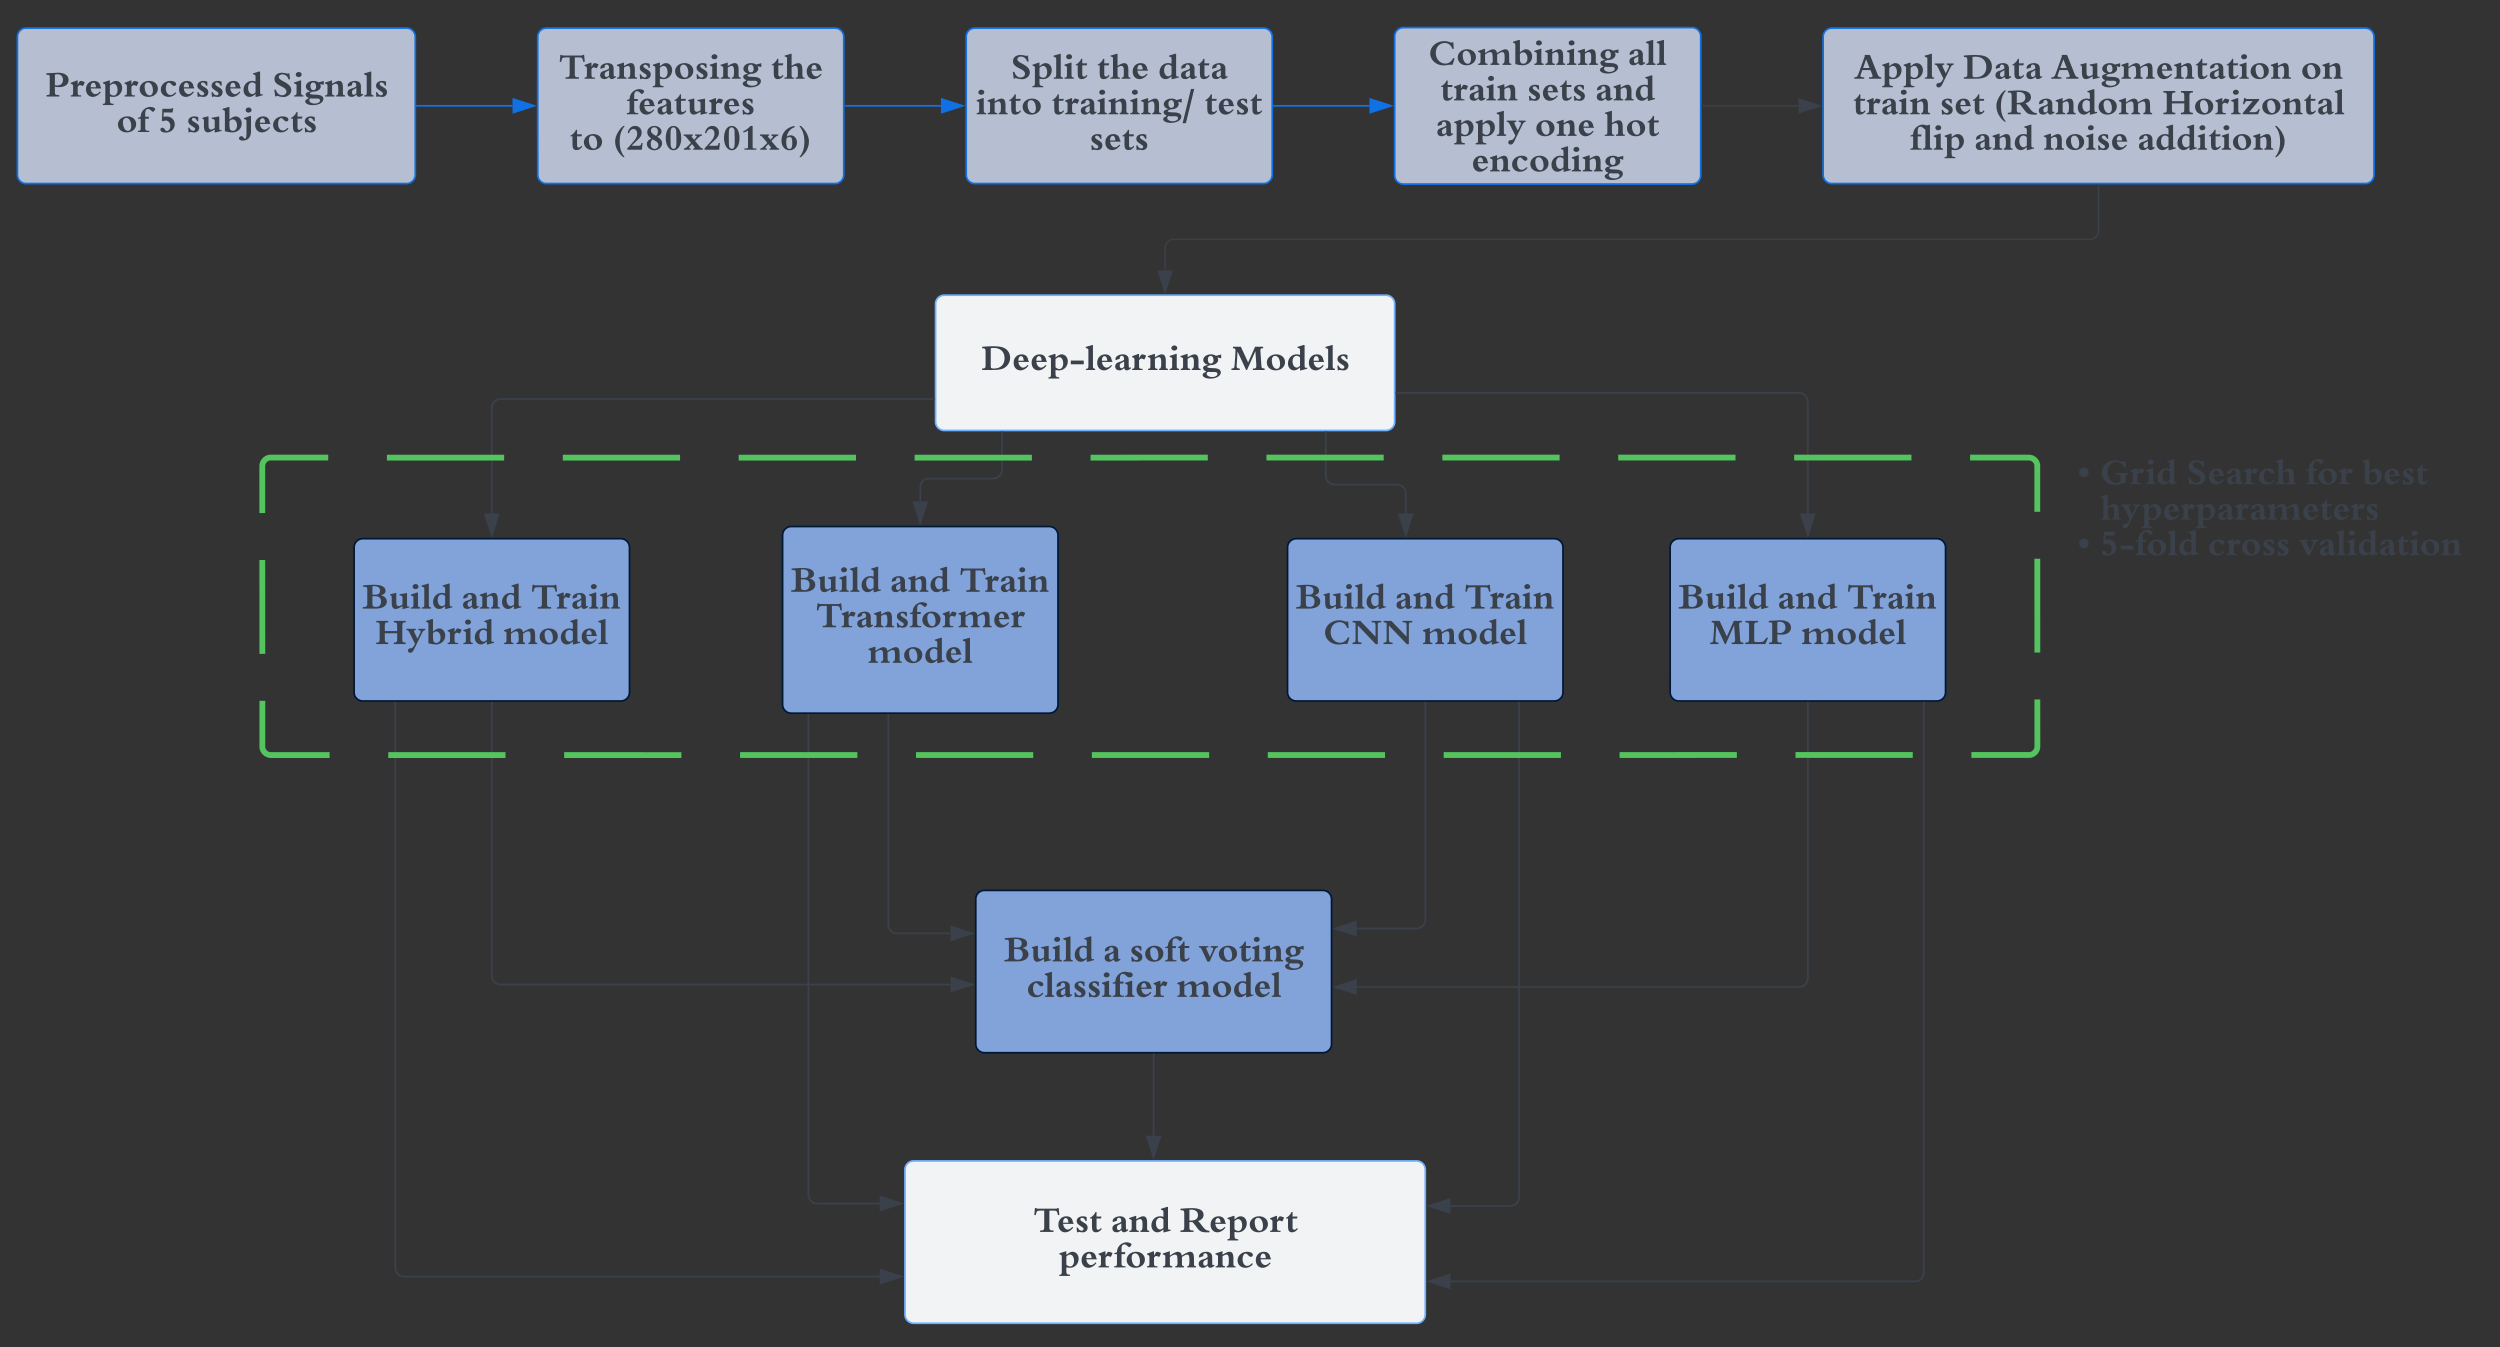<svg xmlns="http://www.w3.org/2000/svg" xmlns:xlink="http://www.w3.org/1999/xlink" xmlns:lucid="lucid" width="1722" height="928"><rect width="100%" height="100%" fill="#333333" stroke="none"/><g transform="translate(-108 -341)" lucid:page-tab-id="0_0"><path d="M1532.43 637.5H1820v111.82h-287.57z" fill="none"/><use xlink:href="#a" transform="matrix(1,0,0,1,1532.431,637.511) translate(2.959 36.982)"/><use xlink:href="#b" transform="matrix(1,0,0,1,1532.431,637.511) translate(22.222 36.982)"/><use xlink:href="#c" transform="matrix(1,0,0,1,1532.431,637.511) translate(81.402 36.982)"/><use xlink:href="#d" transform="matrix(1,0,0,1,1532.431,637.511) translate(163.878 36.982)"/><use xlink:href="#e" transform="matrix(1,0,0,1,1532.431,637.511) translate(202.647 36.982)"/><use xlink:href="#f" transform="matrix(1,0,0,1,1532.431,637.511) translate(22.222 61.427)"/><use xlink:href="#a" transform="matrix(1,0,0,1,1532.431,637.511) translate(2.959 85.871)"/><use xlink:href="#g" transform="matrix(1,0,0,1,1532.431,637.511) translate(22.222 85.871)"/><use xlink:href="#h" transform="matrix(1,0,0,1,1532.431,637.511) translate(96.338 85.871)"/><use xlink:href="#i" transform="matrix(1,0,0,1,1532.431,637.511) translate(159.258 85.871)"/><path d="M120 366.35a6 6 0 0 1 6-6h262.05a6 6 0 0 1 6 6v95.08a6 6 0 0 1-6 6H126a6 6 0 0 1-6-6z" stroke="#1071e5" stroke-width="1.2" fill="#dae6fe" fill-opacity=".78"/><use xlink:href="#j" transform="matrix(1,0,0,1,125,365.346) translate(14.287 42.149)"/><use xlink:href="#k" transform="matrix(1,0,0,1,125,365.346) translate(170.413 42.149)"/><use xlink:href="#l" transform="matrix(1,0,0,1,125,365.346) translate(63.359 66.593)"/><use xlink:href="#m" transform="matrix(1,0,0,1,125,365.346) translate(92.326 66.593)"/><use xlink:href="#n" transform="matrix(1,0,0,1,125,365.346) translate(111.539 66.593)"/><path d="M478.38 366.35a6 6 0 0 1 6-6h198.8a6 6 0 0 1 6 6v95.08a6 6 0 0 1-6 6H484.4a6 6 0 0 1-6-6z" stroke="#1071e5" stroke-width="1.2" fill="#dae6fe" fill-opacity=".78"/><use xlink:href="#o" transform="matrix(1,0,0,1,483.378,365.346) translate(9.224 29.899)"/><use xlink:href="#p" transform="matrix(1,0,0,1,483.378,365.346) translate(155.573 29.899)"/><use xlink:href="#q" transform="matrix(1,0,0,1,483.378,365.346) translate(56.194 54.343)"/><use xlink:href="#r" transform="matrix(1,0,0,1,483.378,365.346) translate(16.937 78.788)"/><use xlink:href="#s" transform="matrix(1,0,0,1,483.378,365.346) translate(46.588 78.788)"/><path d="M773.5 366.35a6 6 0 0 1 6-6h198.82a6 6 0 0 1 6 6v95.08a6 6 0 0 1-6 6h-198.8a6 6 0 0 1-6-6z" stroke="#1071e5" stroke-width="1.2" fill="#dae6fe" fill-opacity=".78"/><use xlink:href="#t" transform="matrix(1,0,0,1,778.513,365.346) translate(25.602 29.899)"/><use xlink:href="#u" transform="matrix(1,0,0,1,778.513,365.346) translate(84.953 29.899)"/><use xlink:href="#v" transform="matrix(1,0,0,1,778.513,365.346) translate(127.267 29.899)"/><use xlink:href="#w" transform="matrix(1,0,0,1,778.513,365.346) translate(1.83 54.343)"/><use xlink:href="#x" transform="matrix(1,0,0,1,778.513,365.346) translate(53.652 54.343)"/><use xlink:href="#y" transform="matrix(1,0,0,1,778.513,365.346) translate(159.057 54.343)"/><use xlink:href="#z" transform="matrix(1,0,0,1,778.513,365.346) translate(80.126 78.788)"/><path d="M1068.65 366a6 6 0 0 1 6-6h198.8a6 6 0 0 1 6 6v95.78a6 6 0 0 1-6 6h-198.8a6 6 0 0 1-6-6z" stroke="#1071e5" stroke-width="1.2" fill="#dae6fe" fill-opacity=".78"/><use xlink:href="#A" transform="matrix(1,0,0,1,1073.648,365) translate(18.354 20.711)"/><use xlink:href="#B" transform="matrix(1,0,0,1,1073.648,365) translate(155.732 20.711)"/><use xlink:href="#C" transform="matrix(1,0,0,1,1073.648,365) translate(26.36 45.156)"/><use xlink:href="#D" transform="matrix(1,0,0,1,1073.648,365) translate(86.42 45.156)"/><use xlink:href="#E" transform="matrix(1,0,0,1,1073.648,365) translate(133.28 45.156)"/><use xlink:href="#F" transform="matrix(1,0,0,1,1073.648,365) translate(23.476 69.6)"/><use xlink:href="#G" transform="matrix(1,0,0,1,1073.648,365) translate(91.676 69.6)"/><use xlink:href="#H" transform="matrix(1,0,0,1,1073.648,365) translate(139.391 69.6)"/><use xlink:href="#I" transform="matrix(1,0,0,1,1073.648,365) translate(48.091 94.045)"/><path d="M752.43 550.34a6 6 0 0 1 6-6h304.22a6 6 0 0 1 6 6v81.17a6 6 0 0 1-6 6H758.43a6 6 0 0 1-6-6z" stroke="#6db1ff" stroke-width="1.2" fill="#f2f3f5"/><use xlink:href="#J" transform="matrix(1,0,0,1,757.432,549.335) translate(26.487 46.524)"/><use xlink:href="#K" transform="matrix(1,0,0,1,757.432,549.335) translate(198.282 46.524)"/><path d="M395.22 413.9h65.8" stroke="#1071e5" stroke-width="1.2" fill="none"/><path d="M395.23 414.5h-.6v-1.2h.6z" stroke="#1071e5" stroke-width=".05" fill="#1071e5"/><path d="M475.87 413.9l-14.26 4.62v-9.27z" stroke="#1071e5" stroke-width="1.2" fill="#1071e5"/><path d="M690.35 413.9h65.8" stroke="#1071e5" stroke-width="1.2" fill="none"/><path d="M690.37 414.5h-.62v-1.2h.62z" stroke="#1071e5" stroke-width=".05" fill="#1071e5"/><path d="M771 413.9l-14.26 4.62v-9.27z" stroke="#1071e5" stroke-width="1.2" fill="#1071e5"/><path d="M985.5 413.9h65.78" stroke="#1071e5" stroke-width="1.2" fill="none"/><path d="M985.5 414.5h-.6v-1.2h.6z" stroke="#1071e5" stroke-width=".05" fill="#1071e5"/><path d="M1066.14 413.9l-14.26 4.62v-9.27z" stroke="#1071e5" stroke-width="1.2" fill="#1071e5"/><path d="M1258.38 718.05a6 6 0 0 1 6-6h177.73a6 6 0 0 1 6 6v99.8a6 6 0 0 1-6 6H1264.4a6 6 0 0 1-6-6z" stroke="#001837" stroke-width="1.2" fill="#8cb3f2" fill-opacity=".87"/><use xlink:href="#L" transform="matrix(1,0,0,1,1263.377,717.052) translate(0.961 43.149)"/><use xlink:href="#M" transform="matrix(1,0,0,1,1263.377,717.052) translate(69.112 43.149)"/><use xlink:href="#N" transform="matrix(1,0,0,1,1263.377,717.052) translate(116.583 43.149)"/><use xlink:href="#O" transform="matrix(1,0,0,1,1263.377,717.052) translate(22.093 67.593)"/><use xlink:href="#P" transform="matrix(1,0,0,1,1263.377,717.052) translate(85.404 67.593)"/><path d="M994.86 718.05a6 6 0 0 1 6-6h177.73a6 6 0 0 1 6 6v99.8a6 6 0 0 1-6 6h-177.74a6 6 0 0 1-6-6z" stroke="#001837" stroke-width="1.2" fill="#8cb3f2" fill-opacity=".87"/><use xlink:href="#L" transform="matrix(1,0,0,1,999.864,717.052) translate(0.961 43.149)"/><use xlink:href="#M" transform="matrix(1,0,0,1,999.864,717.052) translate(69.112 43.149)"/><use xlink:href="#N" transform="matrix(1,0,0,1,999.864,717.052) translate(116.583 43.149)"/><use xlink:href="#Q" transform="matrix(1,0,0,1,999.864,717.052) translate(19.71 67.593)"/><use xlink:href="#P" transform="matrix(1,0,0,1,999.864,717.052) translate(87.788 67.593)"/><path d="M798.18 638.7v25.9a6 6 0 0 1-6 6h-44.3a6 6 0 0 0-6 6v9.7" stroke="#3a414a" stroke-width="1.2" fill="none"/><path d="M798.78 638.72h-1.2v-.62h1.2z" stroke="#3a414a" stroke-width=".05" fill="#3a414a"/><path d="M741.9 701.16l-4.64-14.26h9.27z" stroke="#3a414a" stroke-width="1.2" fill="#3a414a"/><path d="M647.03 709.67a6 6 0 0 1 6-6h177.73a6 6 0 0 1 6 6v116.58a6 6 0 0 1-6 6H653.03a6 6 0 0 1-6-6z" stroke="#001837" stroke-width="1.2" fill="#8cb3f2" fill-opacity=".87"/><use xlink:href="#L" transform="matrix(1,0,0,1,652.026,708.666) translate(0.961 39.961)"/><use xlink:href="#M" transform="matrix(1,0,0,1,652.026,708.666) translate(69.112 39.961)"/><use xlink:href="#N" transform="matrix(1,0,0,1,652.026,708.666) translate(116.583 39.961)"/><use xlink:href="#R" transform="matrix(1,0,0,1,652.026,708.666) translate(17.681 64.406)"/><use xlink:href="#P" transform="matrix(1,0,0,1,652.026,708.666) translate(53.749 88.85)"/><path d="M1069.83 611.66h277.4a6 6 0 0 1 6 6v77.02" stroke="#3a414a" stroke-width="1.2" fill="none"/><path d="M1069.85 612.26h-.62v-1.2h.62z" stroke="#3a414a" stroke-width=".05" fill="#3a414a"/><path d="M1353.24 709.55l-4.63-14.27h9.28z" stroke="#3a414a" stroke-width="1.2" fill="#3a414a"/><path d="M1021.2 638.65v30.12a6 6 0 0 0 6 6h43.1a6 6 0 0 1 6 6v13.92" stroke="#3a414a" stroke-width="1.2" fill="none"/><path d="M1021.8 638.66h-1.2v-.6h1.2z" stroke="#3a414a" stroke-width=".05" fill="#3a414a"/><path d="M1076.3 709.55l-4.63-14.26h9.27z" stroke="#3a414a" stroke-width="1.2" fill="#3a414a"/><path d="M351.9 718.05a6 6 0 0 1 6-6H535.6a6 6 0 0 1 6 6v99.8a6 6 0 0 1-6 6H357.9a6 6 0 0 1-6-6z" stroke="#001837" stroke-width="1.2" fill="#8cb3f2" fill-opacity=".87"/><use xlink:href="#L" transform="matrix(1,0,0,1,356.892,717.052) translate(0.961 43.149)"/><use xlink:href="#M" transform="matrix(1,0,0,1,356.892,717.052) translate(69.112 43.149)"/><use xlink:href="#N" transform="matrix(1,0,0,1,356.892,717.052) translate(116.583 43.149)"/><use xlink:href="#S" transform="matrix(1,0,0,1,356.892,717.052) translate(9.663 67.593)"/><use xlink:href="#P" transform="matrix(1,0,0,1,356.892,717.052) translate(97.834 67.593)"/><path d="M751.3 615.83H452.75a6 6 0 0 0-6 6v72.85" stroke="#3a414a" stroke-width="1.2" fill="none"/><path d="M751.9 616.43h-.62v-1.2h.6z" stroke="#3a414a" stroke-width=".05" fill="#3a414a"/><path d="M446.76 709.55l-4.64-14.27h9.27z" stroke="#3a414a" stroke-width="1.2" fill="#3a414a"/><path d="M731.35 1146.66a6 6 0 0 1 6-6h346.38a6 6 0 0 1 6 6v99.8a6 6 0 0 1-6 6H737.35a6 6 0 0 1-6-6z" stroke="#6db1ff" stroke-width="1.2" fill="#f2f3f5"/><g><use xlink:href="#T" transform="matrix(1,0,0,1,743.351,1152.661) translate(76.139 36.899)"/><use xlink:href="#M" transform="matrix(1,0,0,1,743.351,1152.661) translate(129.941 36.899)"/><use xlink:href="#U" transform="matrix(1,0,0,1,743.351,1152.661) translate(177.412 36.899)"/><use xlink:href="#V" transform="matrix(1,0,0,1,743.351,1152.661) translate(93.886 61.343)"/></g><path d="M780.1 960.3a6 6 0 0 1 6-6h233.07a6 6 0 0 1 6 6v99.82a6 6 0 0 1-6 6H786.1a6 6 0 0 1-6-6z" stroke="#001837" stroke-width="1.2" fill="#8cb3f2" fill-opacity=".87"/><g><use xlink:href="#L" transform="matrix(1,0,0,1,792.101,966.309) translate(7.71 36.899)"/><use xlink:href="#W" transform="matrix(1,0,0,1,792.101,966.309) translate(75.861 36.899)"/><use xlink:href="#X" transform="matrix(1,0,0,1,792.101,966.309) translate(94.072 36.899)"/><use xlink:href="#Y" transform="matrix(1,0,0,1,792.101,966.309) translate(141.812 36.899)"/><use xlink:href="#Z" transform="matrix(1,0,0,1,792.101,966.309) translate(23.11 61.343)"/><use xlink:href="#aa" transform="matrix(1,0,0,1,792.101,966.309) translate(126.388 61.343)"/></g><path d="M1089.73 825.03v149.53a6 6 0 0 1-6 6h-41.2" stroke="#3a414a" stroke-width="1.2" fill="none"/><path d="M1090.33 825.04h-1.2v-.6h1.2z" stroke="#3a414a" stroke-width=".05" fill="#3a414a"/><path d="M1027.65 980.56l14.27-4.64v9.27z" stroke="#3a414a" stroke-width="1.2" fill="#3a414a"/><path d="M1353.24 825.03v189.8a6 6 0 0 1-6 6h-304.7" stroke="#3a414a" stroke-width="1.2" fill="none"/><path d="M1353.84 825.04h-1.2v-.6h1.2z" stroke="#3a414a" stroke-width=".05" fill="#3a414a"/><path d="M1027.68 1020.83l14.27-4.63v9.27z" stroke="#3a414a" stroke-width="1.2" fill="#3a414a"/><path d="M719.87 833.42v144.5a6 6 0 0 0 6 6h36.84" stroke="#3a414a" stroke-width="1.2" fill="none"/><path d="M720.47 833.44h-1.2v-.62h1.2z" stroke="#3a414a" stroke-width=".05" fill="#3a414a"/><path d="M777.58 983.9l-14.27 4.64v-9.27z" stroke="#3a414a" stroke-width="1.2" fill="#3a414a"/><path d="M446.76 825.03v188.1a6 6 0 0 0 6 6h309.98" stroke="#3a414a" stroke-width="1.2" fill="none"/><path d="M447.36 825.04h-1.2v-.6h1.2z" stroke="#3a414a" stroke-width=".05" fill="#3a414a"/><path d="M777.6 1019.14l-14.26 4.64v-9.27z" stroke="#3a414a" stroke-width="1.2" fill="#3a414a"/><path d="M902.63 1067.28v56.02" stroke="#3a414a" stroke-width="1.2" fill="none"/><path d="M903.23 1067.3h-1.2v-.62h1.2z" stroke="#3a414a" stroke-width=".05" fill="#3a414a"/><path d="M902.62 1138.16l-4.64-14.27h9.27z" stroke="#3a414a" stroke-width="1.2" fill="#3a414a"/><path d="M1154.3 825v340.66a6 6 0 0 1-6 6h-41.22" stroke="#3a414a" stroke-width="1.2" fill="none"/><path d="M1154.9 825h-1.2v-.6h1.2z" stroke="#3a414a" stroke-width=".05" fill="#3a414a"/><path d="M1092.22 1171.66l14.26-4.63v9.27z" stroke="#3a414a" stroke-width="1.2" fill="#3a414a"/><path d="M1433.08 825v392.65a6 6 0 0 1-6 6h-319.96" stroke="#3a414a" stroke-width="1.2" fill="none"/><path d="M1433.68 825h-1.2v-.6h1.2z" stroke="#3a414a" stroke-width=".05" fill="#3a414a"/><path d="M1092.25 1223.65l14.27-4.63v9.27z" stroke="#3a414a" stroke-width="1.2" fill="#3a414a"/><path d="M664.82 833.44v330.54a6 6 0 0 0 6 6h43.14" stroke="#3a414a" stroke-width="1.2" fill="none"/><path d="M665.42 833.46h-1.2v-.62h1.2z" stroke="#3a414a" stroke-width=".05" fill="#3a414a"/><path d="M728.83 1169.98l-14.27 4.64v-9.27z" stroke="#3a414a" stroke-width="1.2" fill="#3a414a"/><path d="M380.3 825.05v389.24a6 6 0 0 0 6 6H714" stroke="#3a414a" stroke-width="1.2" fill="none"/><path d="M380.9 825.07h-1.2v-.62h1.2z" stroke="#3a414a" stroke-width=".05" fill="#3a414a"/><path d="M728.86 1220.3l-14.26 4.62v-9.27z" stroke="#3a414a" stroke-width="1.2" fill="#3a414a"/><path d="M1363.78 366.35a6 6 0 0 1 6-6h367.46a6 6 0 0 1 6 6v95.08a6 6 0 0 1-6 6h-367.46a6 6 0 0 1-6-6z" stroke="#1071e5" stroke-width="1.2" fill="#dae6fe" fill-opacity=".78"/><g><use xlink:href="#ab" transform="matrix(1,0,0,1,1368.782,365.346) translate(16.431 29.899)"/><use xlink:href="#ac" transform="matrix(1,0,0,1,1368.782,365.346) translate(91.378 29.899)"/><use xlink:href="#ad" transform="matrix(1,0,0,1,1368.782,365.346) translate(152.244 29.899)"/><use xlink:href="#ae" transform="matrix(1,0,0,1,1368.782,365.346) translate(324.113 29.899)"/><use xlink:href="#C" transform="matrix(1,0,0,1,1368.782,365.346) translate(15.49 54.343)"/><use xlink:href="#af" transform="matrix(1,0,0,1,1368.782,365.346) translate(75.55 54.343)"/><use xlink:href="#ag" transform="matrix(1,0,0,1,1368.782,365.346) translate(112.583 54.343)"/><use xlink:href="#ah" transform="matrix(1,0,0,1,1368.782,365.346) translate(228.743 54.343)"/><use xlink:href="#ai" transform="matrix(1,0,0,1,1368.782,365.346) translate(54.882 78.788)"/><use xlink:href="#aj" transform="matrix(1,0,0,1,1368.782,365.346) translate(99.2 78.788)"/><use xlink:href="#ak" transform="matrix(1,0,0,1,1368.782,365.346) translate(146.671 78.788)"/><use xlink:href="#al" transform="matrix(1,0,0,1,1368.782,365.346) translate(211.596 78.788)"/></g><path d="M1553.5 468.5v31.38a6 6 0 0 1-6 6H916.55a6 6 0 0 0-6 6v15.5" stroke="#3a414a" fill="none"/><path d="M1554 468.5h-1v-.5h1z" stroke="#3a414a" stroke-width=".05" fill="#3a414a"/><path d="M910.54 542.15l-4.64-14.26h9.27z" stroke="#3a414a" fill="#3a414a"/><path d="M1280.52 413.9h66.32" stroke="#3a414a" fill="none"/><path d="M1280.53 414.4h-.5v-1h.5z" stroke="#3a414a" stroke-width=".05" fill="#3a414a"/><path d="M1361.6 413.9l-14.26 4.62v-9.27z" stroke="#3a414a" fill="#3a414a"/><path d="M288.65 662.15a6 6 0 0 1 6-6h1210.7a6 6 0 0 1 6 6v192.98a6 6 0 0 1-6 6H294.65a6 6 0 0 1-6-6z" fill-opacity="0"/><path d="M374.5 656.22h80.76m40.4 0l80.77-.02m40.38 0h80.8m40.38 0h80.77m40.4 0l80.77-.02m40.4 0h80.76m40.4 0h80.77m40.38-.02h80.78m40.4 0h80.77m40.4 0h40.38l.94.06.9.22.87.36.8.5.72.6.6.72.5.8.36.87.22.9v32.33m.02 32.32l.03 64.64m0 32.3l.02 32.33-.07.94-.22.92-.36.86-.5.8-.6.72-.72.6-.8.5-.88.36-.9.22h-40.4m-40.4 0h-80.76m-40.4 0l-80.77.02m-40.4 0h-80.76m-40.38 0h-80.78m-40.38 0l-80.78.02m-40.4 0h-80.76m-40.4 0h-80.77m-40.4.02H496.6m-40.4 0h-80.78m-40.38 0h-40.4l-.93-.06-.9-.22-.88-.36-.8-.5-.7-.6-.63-.72-.5-.8-.36-.87-.22-.93v-32.32m-.02-32.32l-.03-64.64m0-32.33l-.02-32.32.07-.94.22-.9.36-.88.5-.8.6-.72.72-.6.8-.5.87-.36.9-.22h40.4" stroke="#54c45e" stroke-width="4" fill="none"/><defs><path fill="#3a414a" d="M335-200c-76 0-139-62-139-138 0-78 62-139 141-139 74 0 136 63 136 138 0 77-62 139-138 139" id="am"/><use transform="matrix(0.024,0,0,0.024,0,0)" xlink:href="#am" id="a"/><path fill="#3a414a" d="M581-205c-4-82-44-67-132-74v-41h356v41c-57 1-76 18-76 68v160C603-3 521 15 425 15 201 15 47-127 47-333c0-205 163-351 391-351 52 0 143 39 233 39 14 0 24-4 31-14h27v195h-44c-28-111-110-176-221-176-152 0-256 120-256 296 0 221 179 373 373 280v-141" id="an"/><path fill="#3a414a" d="M20 0v-34c50 2 68-17 68-75v-176c6-63-27-67-68-83v-27l176-66h23v120c69-113 55-119 140-98l62 24c-12 41-33 89-51 114-26-8-58-27-88-27-20 0-40 15-63 48v161c-4 81 28 88 100 85V0H20" id="ao"/><path fill="#3a414a" d="M147-558c-47 0-83-32-83-73 0-40 40-74 88-74 46 0 83 33 83 74s-39 73-88 73zm72 439c-3 69 14 79 66 85V0H17v-34c52 3 71-15 71-75v-202c12-50-41-50-72-67v-26l183-60h20v345" id="ap"/><path fill="#3a414a" d="M383-560c4-66-26-64-72-78v-26l167-53h36v576c-4 82 24 87 76 73v32L412 11h-29v-85c-67 59-118 85-172 85C109 11 37-73 37-191c0-176 155-306 346-244v-125zM168-249c0 167 125 237 215 127v-239c-91-93-215-43-215 112" id="aq"/><g id="b"><use transform="matrix(0.024,0,0,0.024,0,0)" xlink:href="#an"/><use transform="matrix(0.024,0,0,0.024,20.289,0)" xlink:href="#ao"/><use transform="matrix(0.024,0,0,0.024,31.24,0)" xlink:href="#ap"/><use transform="matrix(0.024,0,0,0.024,38.598,0)" xlink:href="#aq"/></g><path fill="#3a414a" d="M320 15c-43 0-88-12-180-35-9 0-17 6-22 17H90L63-197h41C141-91 203-36 289-36c70 0 124-46 124-105 0-35-19-68-54-95-24-19-29-23-123-71S68-400 68-509c0-102 90-175 218-175 43 0 113 15 165 28 7 0 12-2 21-11h23l20 173h-43c-22-86-92-142-175-142-60 0-105 32-105 74 0 39 28 70 97 106 87 46 101 55 140 81 85 57 123 116 123 191C552-73 450 15 320 15" id="ar"/><path fill="#3a414a" d="M37-209c0-140 96-240 230-240 104 0 172 56 185 159 3 17 8 26 21 34v24H174c6 91 66 164 136 164 38 0 78-23 129-77l24 21C402-39 316 11 233 11 117 11 37-79 37-209zm135-57h153c-1-82-29-132-76-132-49-1-81 58-77 132" id="as"/><path fill="#3a414a" d="M251-450c91 0 175 40 175 150 0 55-2 180 4 217 10 24 27 21 49 4l16 25c-35 37-87 64-122 64-40 0-66-22-75-64-36 29-76 65-134 65C87 11 39-32 39-101c0-74 46-111 122-130 63-16 104-39 132-64 7-62-13-111-66-112-43-1-65 35-56 83L51-282c-4-17-5-25-5-36 0-85 127-132 205-132zm-83 327c0 44 22 74 54 74 18 0 32-8 73-44v-154c-20 16-28 20-69 39-43 21-58 43-58 85" id="at"/><path fill="#3a414a" d="M37-201c0-140 121-249 277-249 93 0 163 39 163 91 0 32-22 54-55 54-32 0-47-7-90-57-77-90-151-8-151 125 0 114 54 193 133 193 47 0 92-26 136-77l31 18C431-29 356 11 262 11 131 11 37-78 37-201" id="au"/><path fill="#3a414a" d="M335-34c67-8 63-15 63-101 0-92 21-234-70-234-29 0-73 17-109 40v194c0 93 7 101 67 101V0H14v-34c68 0 75-5 74-101v-437c6-46-11-51-73-72v-19l177-54h27v349c71-49 147-81 193-81 78 0 117 63 117 191v123c0 91 7 101 59 101V0H335v-34" id="av"/><g id="c"><use transform="matrix(0.024,0,0,0.024,0,0)" xlink:href="#ar"/><use transform="matrix(0.024,0,0,0.024,14.838,0)" xlink:href="#as"/><use transform="matrix(0.024,0,0,0.024,27.207,0)" xlink:href="#at"/><use transform="matrix(0.024,0,0,0.024,39.307,0)" xlink:href="#ao"/><use transform="matrix(0.024,0,0,0.024,49.256,0)" xlink:href="#au"/><use transform="matrix(0.024,0,0,0.024,61.38,0)" xlink:href="#av"/></g><path fill="#3a414a" d="M304-661c-68 0-89 54-85 144v79h107l-7 56H219v263c-4 73 36 89 115 85V0H9v-34c57 4 80-12 79-75v-273H9v-23l79-33c-1-167 141-284 279-284 69 0 168 40 131 85-15 19-30 51-56 57-11 0-11 0-47-32-40-37-63-49-91-49" id="aw"/><path fill="#3a414a" d="M37-216c0-131 118-234 269-234 148 0 254 93 254 223C560-90 445 11 288 11 141 11 37-83 37-216zm142-61c0 100 44 244 143 244 60 0 96-49 96-133 0-139-58-239-139-239-63 0-100 48-100 128" id="ax"/><g id="d"><use transform="matrix(0.024,0,0,0.024,0,0)" xlink:href="#aw"/><use transform="matrix(0.024,0,0,0.024,7.92,0)" xlink:href="#ax"/><use transform="matrix(0.024,0,0,0.024,22.367,0)" xlink:href="#ao"/></g><path fill="#3a414a" d="M74-22v-539c8-60-28-61-66-78v-26l163-52h34v357c62-57 127-89 179-89 97 0 173 91 173 206C557-96 441 12 285 12 236 12 137-4 74-22zm131-158c0 102 29 146 96 146 76 0 121-60 121-161 0-155-137-225-217-114v129" id="ay"/><path fill="#3a414a" d="M220 12c-28 0-77-8-111-16-6 0-12 4-22 14H57L45-126h34c24 60 61 91 112 91 47 0 73-53 39-84-14-12-13-13-80-56-78-50-104-84-104-138 0-125 169-167 287-114l2 115h-33c-20-60-56-93-102-93-28 0-49 18-49 42 0 27 20 48 78 81 68 39 75 44 97 66 23 23 36 56 36 92 0 79-60 136-142 136" id="az"/><path fill="#3a414a" d="M205 11C114 11 84-40 84-152v-233H27v-21c61-23 138-105 158-166h30v130h142l-15 57H215v242c-3 62 8 72 50 81 26 0 51-17 81-54l16 30c-33 57-97 97-157 97" id="aA"/><g id="e"><use transform="matrix(0.024,0,0,0.024,0,0)" xlink:href="#ay"/><use transform="matrix(0.024,0,0,0.024,14.52,0)" xlink:href="#as"/><use transform="matrix(0.024,0,0,0.024,26.889,0)" xlink:href="#az"/><use transform="matrix(0.024,0,0,0.024,36.544,0)" xlink:href="#aA"/></g><path fill="#3a414a" d="M121 120c61 0 99-77 120-131L95-306c-41-83-53-95-101-98v-34h274v34c-56-1-64 27-41 74l85 175 82-165c27-47 4-82-56-84v-34h200v34c-47 10-64 24-94 86L228 124c-32 65-32 65-47 85-19 26-46 41-74 41-39 0-67-26-67-61 0-43 25-69 81-69" id="aB"/><path fill="#3a414a" d="M572-247c0 135-100 258-247 258-34 0-66-4-106-13v108c0 81 19 99 106 104v34H17v-34c68-3 71-18 71-101v-421c5-49-36-52-69-64v-27l172-58h28v102c87-71 124-90 178-90 100 0 175 87 175 202zM219-80c30 32 73 52 109 52 66 0 112-65 112-158 0-109-47-183-114-183-33 0-65 17-107 55v234" id="aC"/><path fill="#3a414a" d="M219-119c-3 71 16 81 72 85V0H20v-34c50 2 68-17 68-75v-215c5-24-42-42-70-49v-27l181-61h20v123c117-83 176-111 232-111 61 0 102 41 111 111 47-38 178-111 237-111 78 0 112 56 112 184v130c1 84-3 93 60 101V0H719v-34c48-6 61-36 61-141v-64c0-91-19-129-66-129-34 0-74 18-148 67v182c-3 65 14 79 60 85V0H374v-34c95 9 61-147 61-229 0-71-21-105-65-105-39 0-81 19-151 69v180" id="aD"/><g id="f"><use transform="matrix(0.024,0,0,0.024,0,0)" xlink:href="#av"/><use transform="matrix(0.024,0,0,0.024,14.471,0)" xlink:href="#aB"/><use transform="matrix(0.024,0,0,0.024,28.209,0)" xlink:href="#aC"/><use transform="matrix(0.024,0,0,0.024,43.071,0)" xlink:href="#as"/><use transform="matrix(0.024,0,0,0.024,55.196,0)" xlink:href="#ao"/><use transform="matrix(0.024,0,0,0.024,65.487,0)" xlink:href="#aC"/><use transform="matrix(0.024,0,0,0.024,80.349,0)" xlink:href="#at"/><use transform="matrix(0.024,0,0,0.024,92.449,0)" xlink:href="#ao"/><use transform="matrix(0.024,0,0,0.024,102.74,0)" xlink:href="#at"/><use transform="matrix(0.024,0,0,0.024,114.84,0)" xlink:href="#aD"/><use transform="matrix(0.024,0,0,0.024,138.991,0)" xlink:href="#as"/><use transform="matrix(0.024,0,0,0.024,151.042,0)" xlink:href="#aA"/><use transform="matrix(0.024,0,0,0.024,160.087,0)" xlink:href="#as"/><use transform="matrix(0.024,0,0,0.024,172.211,0)" xlink:href="#ao"/><use transform="matrix(0.024,0,0,0.024,182.502,0)" xlink:href="#az"/></g><path fill="#3a414a" d="M342-667c33 1 31-5 40-19h35l-19 124H143l-5 128c171-51 322 52 322 213C460-83 350 17 198 17 111 17 48-20 48-71c0-32 23-54 57-54 29 0 45 12 71 55 57 96 158 13 158-101 0-133-105-195-212-138l-31-17 14-341h237" id="aE"/><path fill="#3a414a" d="M39-164v-107h371v107H39" id="aF"/><path fill="#3a414a" d="M219-119c-3 67 14 79 64 85V0H17v-34c52 3 71-15 71-75v-442c8-76-34-61-74-81v-32l186-53h19v598" id="aG"/><g id="g"><use transform="matrix(0.024,0,0,0.024,0,0)" xlink:href="#aE"/><use transform="matrix(0.024,0,0,0.024,13.102,0)" xlink:href="#aF"/><use transform="matrix(0.024,0,0,0.024,24.029,0)" xlink:href="#aw"/><use transform="matrix(0.024,0,0,0.024,31.949,0)" xlink:href="#ax"/><use transform="matrix(0.024,0,0,0.024,46.249,0)" xlink:href="#aG"/><use transform="matrix(0.024,0,0,0.024,53.533,0)" xlink:href="#aq"/></g><g id="h"><use transform="matrix(0.024,0,0,0.024,0,0)" xlink:href="#au"/><use transform="matrix(0.024,0,0,0.024,12.564,0)" xlink:href="#ao"/><use transform="matrix(0.024,0,0,0.024,22.587,0)" xlink:href="#ax"/><use transform="matrix(0.024,0,0,0.024,37.156,0)" xlink:href="#az"/><use transform="matrix(0.024,0,0,0.024,46.982,0)" xlink:href="#az"/></g><path fill="#3a414a" d="M237 6L86-319c-30-64-45-81-91-85v-34h272v34c-28 0-67-2-61 23 0 10 4 22 15 46l91 205 83-190c24-54 16-77-63-84v-34h214v34c-58 4-68 17-106 102L303 6h-66" id="aH"/><path fill="#3a414a" d="M219-119c-3 72 16 82 74 85V0H20v-34c50 2 68-17 68-75v-215c3-22-38-42-73-49v-27l184-61h20v96c47-32 159-93 199-84 134-1 112 173 112 314 1 86-3 93 62 101V0H338v-34c48-6 61-36 61-141v-64c-1-166-79-150-180-82v202" id="aI"/><g id="i"><use transform="matrix(0.024,0,0,0.024,0,0)" xlink:href="#aH"/><use transform="matrix(0.024,0,0,0.024,13.249,0)" xlink:href="#at"/><use transform="matrix(0.024,0,0,0.024,25.349,0)" xlink:href="#aG"/><use transform="matrix(0.024,0,0,0.024,32.756,0)" xlink:href="#ap"/><use transform="matrix(0.024,0,0,0.024,40.113,0)" xlink:href="#aq"/><use transform="matrix(0.024,0,0,0.024,54.878,0)" xlink:href="#at"/><use transform="matrix(0.024,0,0,0.024,66.807,0)" xlink:href="#aA"/><use transform="matrix(0.024,0,0,0.024,75.851,0)" xlink:href="#ap"/><use transform="matrix(0.024,0,0,0.024,83.038,0)" xlink:href="#ax"/><use transform="matrix(0.024,0,0,0.024,97.484,0)" xlink:href="#aI"/></g><path fill="#3a414a" d="M272-136c-6 97 40 92 126 94V0H33v-42c78-4 91 0 91-87v-409c6-91-19-83-99-87v-42c124-8 304-17 345-17 163 0 294 69 295 210 0 124-105 204-269 204-41 0-80-4-124-11v145zm0-189c130 29 232-21 232-154 0-132-105-186-232-151v305" id="aJ"/><g id="j"><use transform="matrix(0.024,0,0,0.024,0,0)" xlink:href="#aJ"/><use transform="matrix(0.024,0,0,0.024,16.964,0)" xlink:href="#ao"/><use transform="matrix(0.024,0,0,0.024,27.036,0)" xlink:href="#as"/><use transform="matrix(0.024,0,0,0.024,39.136,0)" xlink:href="#aC"/><use transform="matrix(0.024,0,0,0.024,53.998,0)" xlink:href="#ao"/><use transform="matrix(0.024,0,0,0.024,64.02,0)" xlink:href="#ax"/><use transform="matrix(0.024,0,0,0.024,78.589,0)" xlink:href="#au"/><use transform="matrix(0.024,0,0,0.024,91.153,0)" xlink:href="#as"/><use transform="matrix(0.024,0,0,0.024,103.522,0)" xlink:href="#az"/><use transform="matrix(0.024,0,0,0.024,113.349,0)" xlink:href="#az"/><use transform="matrix(0.024,0,0,0.024,123.176,0)" xlink:href="#as"/><use transform="matrix(0.024,0,0,0.024,135.544,0)" xlink:href="#aq"/></g><path fill="#3a414a" d="M304-55c133 0 255 22 255 124S428 248 255 248c-123 0-218-46-218-107 0-31 19-51 67-72 21-9 28-15 37-30C54 15 6-85 103-123c15-6 30-11 92-30-74-4-140-67-140-132 0-93 95-164 219-164 58 0 106 14 144 42l152-39v111l-108-25c79 126-69 231-204 219-73 25-89 34-89 51 0 22 48 35 135 35zm-31-129c50 0 78-34 78-96 0-77-32-125-84-125-50 0-80 38-80 101 0 78 30 120 86 120zM192 50c-96 65-3 152 117 152 87 0 154-39 154-90 0-39-31-58-106-55-53 3-130 4-165-7" id="aK"/><g id="k"><use transform="matrix(0.024,0,0,0.024,0,0)" xlink:href="#ar"/><use transform="matrix(0.024,0,0,0.024,14.74,0)" xlink:href="#ap"/><use transform="matrix(0.024,0,0,0.024,21.927,0)" xlink:href="#aK"/><use transform="matrix(0.024,0,0,0.024,36.056,0)" xlink:href="#aI"/><use transform="matrix(0.024,0,0,0.024,50.967,0)" xlink:href="#at"/><use transform="matrix(0.024,0,0,0.024,63.067,0)" xlink:href="#aG"/><use transform="matrix(0.024,0,0,0.024,70.473,0)" xlink:href="#az"/></g><g id="l"><use transform="matrix(0.024,0,0,0.024,0,0)" xlink:href="#ax"/><use transform="matrix(0.024,0,0,0.024,14.422,0)" xlink:href="#aw"/></g><use transform="matrix(0.024,0,0,0.024,0,0)" xlink:href="#aE" id="m"/><path fill="#3a414a" d="M88-152v-163c4-56-16-55-45-71v-24l154-39h22v235c0 71 3 95 17 115 12 19 31 29 53 29 25 0 62-15 108-44v-194c9-66-47-60-88-77v-25l219-39v328c-4 73 21 71 63 58v33L418 11h-21v-85c-96 61-150 85-193 85-76 0-116-57-116-163" id="aL"/><path fill="#3a414a" d="M147-558c-47 0-83-32-83-73 0-40 40-74 88-74 46 0 83 33 83 74s-39 73-88 73zm71 517c10 184-85 287-234 287-70 0-111-24-111-64 0-33 33-64 68-64 26 0 42 10 70 50 27 38 64 26 71-22 16-116 3-327 5-461 11-45-42-46-72-61v-26l181-61h22v422" id="aM"/><g id="n"><use transform="matrix(0.024,0,0,0.024,0,0)" xlink:href="#az"/><use transform="matrix(0.024,0,0,0.024,9.827,0)" xlink:href="#aL"/><use transform="matrix(0.024,0,0,0.024,24.591,0)" xlink:href="#ay"/><use transform="matrix(0.024,0,0,0.024,39.111,0)" xlink:href="#aM"/><use transform="matrix(0.024,0,0,0.024,46.298,0)" xlink:href="#as"/><use transform="matrix(0.024,0,0,0.024,58.667,0)" xlink:href="#au"/><use transform="matrix(0.024,0,0,0.024,71.231,0)" xlink:href="#aA"/><use transform="matrix(0.024,0,0,0.024,80.276,0)" xlink:href="#az"/></g><path fill="#3a414a" d="M472-136c-5 94 34 91 119 94V0H205v-42c85-2 119-1 119-94v-476H212c-96 0-108 12-129 127H39l18-200h35c19 18 19 18 78 18h481c36 0 44-3 55-18h33l19 200h-42c-23-114-35-127-117-127H472v476" id="aN"/><g id="o"><use transform="matrix(0.024,0,0,0.024,0,0)" xlink:href="#aN"/><use transform="matrix(0.024,0,0,0.024,17.551,0)" xlink:href="#ao"/><use transform="matrix(0.024,0,0,0.024,27.842,0)" xlink:href="#at"/><use transform="matrix(0.024,0,0,0.024,39.942,0)" xlink:href="#aI"/><use transform="matrix(0.024,0,0,0.024,54.951,0)" xlink:href="#az"/><use transform="matrix(0.024,0,0,0.024,64.656,0)" xlink:href="#aC"/><use transform="matrix(0.024,0,0,0.024,79.518,0)" xlink:href="#ax"/><use transform="matrix(0.024,0,0,0.024,94.087,0)" xlink:href="#az"/><use transform="matrix(0.024,0,0,0.024,103.913,0)" xlink:href="#ap"/><use transform="matrix(0.024,0,0,0.024,111.418,0)" xlink:href="#aI"/><use transform="matrix(0.024,0,0,0.024,126.109,0)" xlink:href="#aK"/></g><g id="p"><use transform="matrix(0.024,0,0,0.024,0,0)" xlink:href="#aA"/><use transform="matrix(0.024,0,0,0.024,9.044,0)" xlink:href="#av"/><use transform="matrix(0.024,0,0,0.024,23.833,0)" xlink:href="#as"/></g><g id="q"><use transform="matrix(0.024,0,0,0.024,0,0)" xlink:href="#aw"/><use transform="matrix(0.024,0,0,0.024,8.067,0)" xlink:href="#as"/><use transform="matrix(0.024,0,0,0.024,20.436,0)" xlink:href="#at"/><use transform="matrix(0.024,0,0,0.024,32.364,0)" xlink:href="#aA"/><use transform="matrix(0.024,0,0,0.024,41.409,0)" xlink:href="#aL"/><use transform="matrix(0.024,0,0,0.024,56.344,0)" xlink:href="#ao"/><use transform="matrix(0.024,0,0,0.024,66.416,0)" xlink:href="#as"/><use transform="matrix(0.024,0,0,0.024,78.784,0)" xlink:href="#az"/></g><g id="r"><use transform="matrix(0.024,0,0,0.024,0,0)" xlink:href="#aA"/><use transform="matrix(0.024,0,0,0.024,8.971,0)" xlink:href="#ax"/></g><path fill="#3a414a" d="M72-238c0-167 123-358 233-445h45C247-559 203-426 203-231c0 189 44 325 144 443h-45c-61-55-96-92-126-134C110-12 72-127 72-238" id="aO"/><path fill="#3a414a" d="M34 0v-38c63-65 177-193 214-240 47-61 70-119 70-179 0-85-41-138-108-138-59 0-110 49-124 119H45c17-124 103-208 214-208 108 0 188 81 188 190 0 86-30 135-153 246-64 59-108 104-134 136h186c66 0 81-13 93-82h35L453 0H34" id="aP"/><path fill="#3a414a" d="M265 16C162 17 49-55 50-163c0-71 42-122 130-158-65-44-119-97-119-181 0-103 89-182 205-182 112 0 205 73 205 161 0 64-39 110-126 149 95 50 142 112 142 190C487-74 387 16 265 16zm47-413c36-26 55-70 55-124 0-77-39-123-104-123-58 0-97 37-97 93 0 58 41 101 146 154zM162-167c0 90 40 143 109 143 64 0 109-45 109-108 0-44-16-72-55-102-16-12-41-26-106-64-42 34-57 70-57 131" id="aQ"/><path fill="#3a414a" d="M46-336c0-169 63-348 223-348 134 0 222 140 222 355 0 203-91 345-222 345C139 16 46-130 46-336zm142 204c6 69 35 108 82 108 40 0 66-28 77-83 12-64 3-413 0-447-9-98-131-125-153-25-18 35-9 445-6 447" id="aR"/><path fill="#3a414a" d="M22 0v-34c68-2 153-117 203-163L102-346c-35-43-54-54-88-58v-34h263v34c-35-1-44 15-29 34l67 83c23-30 61-52 73-92 0-16-14-24-46-25v-34h200v34c-66-4-152 105-200 153l119 144c43 52 68 73 104 73V0H289v-34c47 4 52-20 26-52l-61-76-68 73c-25 25-24 57 27 55V0H22" id="aS"/><path fill="#3a414a" d="M115 0v-35c46-5 102 14 102-45v-469c-22 17-92 48-126 57l-15-33c81-38 160-97 213-159h61v599c-6 65 57 45 107 50V0H115" id="aT"/><path fill="#3a414a" d="M51-265c0-211 144-376 366-419l21 33c-126 42-215 146-234 275 127-96 292-5 292 166 0 133-88 226-213 226C144 16 51-97 51-265zm144-63c-4 28-7 64-7 102 0 135 30 203 90 203 76 0 84-76 83-173-1-104-5-168-82-168-28 0-50 10-84 36" id="aU"/><path fill="#3a414a" d="M60-683c109 85 234 271 234 445 0 120-43 242-120 337-27 33-58 65-111 113H18C118 95 163-42 163-233c0-192-45-329-148-450h45" id="aV"/><g id="s"><use transform="matrix(0.024,0,0,0.024,0,0)" xlink:href="#aO"/><use transform="matrix(0.024,0,0,0.024,9.289,0)" xlink:href="#aP"/><use transform="matrix(0.024,0,0,0.024,22.391,0)" xlink:href="#aQ"/><use transform="matrix(0.024,0,0,0.024,35.493,0)" xlink:href="#aR"/><use transform="matrix(0.024,0,0,0.024,48.596,0)" xlink:href="#aS"/><use transform="matrix(0.024,0,0,0.024,62.529,0)" xlink:href="#aP"/><use transform="matrix(0.024,0,0,0.024,75.631,0)" xlink:href="#aR"/><use transform="matrix(0.024,0,0,0.024,88.049,0)" xlink:href="#aT"/><use transform="matrix(0.024,0,0,0.024,101.151,0)" xlink:href="#aS"/><use transform="matrix(0.024,0,0,0.024,115.084,0)" xlink:href="#aU"/><use transform="matrix(0.024,0,0,0.024,128.187,0)" xlink:href="#aV"/></g><g id="t"><use transform="matrix(0.024,0,0,0.024,0,0)" xlink:href="#ar"/><use transform="matrix(0.024,0,0,0.024,14.618,0)" xlink:href="#aC"/><use transform="matrix(0.024,0,0,0.024,29.284,0)" xlink:href="#aG"/><use transform="matrix(0.024,0,0,0.024,36.691,0)" xlink:href="#ap"/><use transform="matrix(0.024,0,0,0.024,44.196,0)" xlink:href="#aA"/></g><g id="u"><use transform="matrix(0.024,0,0,0.024,0,0)" xlink:href="#aA"/><use transform="matrix(0.024,0,0,0.024,9.044,0)" xlink:href="#av"/><use transform="matrix(0.024,0,0,0.024,23.833,0)" xlink:href="#as"/></g><g id="v"><use transform="matrix(0.024,0,0,0.024,0,0)" xlink:href="#aq"/><use transform="matrix(0.024,0,0,0.024,14.764,0)" xlink:href="#at"/><use transform="matrix(0.024,0,0,0.024,26.693,0)" xlink:href="#aA"/><use transform="matrix(0.024,0,0,0.024,36.031,0)" xlink:href="#at"/></g><g id="w"><use transform="matrix(0.024,0,0,0.024,0,0)" xlink:href="#ap"/><use transform="matrix(0.024,0,0,0.024,7.504,0)" xlink:href="#aI"/><use transform="matrix(0.024,0,0,0.024,22.171,0)" xlink:href="#aA"/><use transform="matrix(0.024,0,0,0.024,31.142,0)" xlink:href="#ax"/></g><path fill="#3a414a" d="M6 258l240-985h94L100 258H6" id="aW"/><g id="x"><use transform="matrix(0.024,0,0,0.024,0,0)" xlink:href="#aA"/><use transform="matrix(0.024,0,0,0.024,9.044,0)" xlink:href="#ao"/><use transform="matrix(0.024,0,0,0.024,19.336,0)" xlink:href="#at"/><use transform="matrix(0.024,0,0,0.024,31.436,0)" xlink:href="#ap"/><use transform="matrix(0.024,0,0,0.024,38.94,0)" xlink:href="#aI"/><use transform="matrix(0.024,0,0,0.024,53.949,0)" xlink:href="#ap"/><use transform="matrix(0.024,0,0,0.024,61.453,0)" xlink:href="#aI"/><use transform="matrix(0.024,0,0,0.024,76.144,0)" xlink:href="#aK"/><use transform="matrix(0.024,0,0,0.024,90.273,0)" xlink:href="#aW"/></g><g id="y"><use transform="matrix(0.024,0,0,0.024,0,0)" xlink:href="#aA"/><use transform="matrix(0.024,0,0,0.024,9.044,0)" xlink:href="#as"/><use transform="matrix(0.024,0,0,0.024,21.413,0)" xlink:href="#az"/><use transform="matrix(0.024,0,0,0.024,31.069,0)" xlink:href="#aA"/></g><g id="z"><use transform="matrix(0.024,0,0,0.024,0,0)" xlink:href="#az"/><use transform="matrix(0.024,0,0,0.024,9.827,0)" xlink:href="#as"/><use transform="matrix(0.024,0,0,0.024,21.878,0)" xlink:href="#aA"/><use transform="matrix(0.024,0,0,0.024,30.922,0)" xlink:href="#az"/></g><path fill="#3a414a" d="M684 3c-67-26-160 12-248 12C218 15 47-137 47-332c0-197 181-352 412-352 66 0 139 25 205 45 9 0 15-3 21-11h27l10 188h-43c-33-107-110-167-213-167-153 0-259 116-259 285 0 173 118 306 272 306 98 0 180-56 223-154h43c-7 48-37 146-61 195" id="aX"/><g id="A"><use transform="matrix(0.024,0,0,0.024,0,0)" xlink:href="#aX"/><use transform="matrix(0.024,0,0,0.024,19.189,0)" xlink:href="#ax"/><use transform="matrix(0.024,0,0,0.024,33.66,0)" xlink:href="#aD"/><use transform="matrix(0.024,0,0,0.024,57.982,0)" xlink:href="#ay"/><use transform="matrix(0.024,0,0,0.024,72.429,0)" xlink:href="#ap"/><use transform="matrix(0.024,0,0,0.024,79.933,0)" xlink:href="#aI"/><use transform="matrix(0.024,0,0,0.024,94.942,0)" xlink:href="#ap"/><use transform="matrix(0.024,0,0,0.024,102.447,0)" xlink:href="#aI"/><use transform="matrix(0.024,0,0,0.024,117.138,0)" xlink:href="#aK"/></g><g id="B"><use transform="matrix(0.024,0,0,0.024,0,0)" xlink:href="#at"/><use transform="matrix(0.024,0,0,0.024,12.1,0)" xlink:href="#aG"/><use transform="matrix(0.024,0,0,0.024,19.507,0)" xlink:href="#aG"/></g><g id="C"><use transform="matrix(0.024,0,0,0.024,0,0)" xlink:href="#aA"/><use transform="matrix(0.024,0,0,0.024,9.044,0)" xlink:href="#ao"/><use transform="matrix(0.024,0,0,0.024,19.336,0)" xlink:href="#at"/><use transform="matrix(0.024,0,0,0.024,31.436,0)" xlink:href="#ap"/><use transform="matrix(0.024,0,0,0.024,38.94,0)" xlink:href="#aI"/></g><g id="D"><use transform="matrix(0.024,0,0,0.024,0,0)" xlink:href="#az"/><use transform="matrix(0.024,0,0,0.024,9.827,0)" xlink:href="#as"/><use transform="matrix(0.024,0,0,0.024,21.878,0)" xlink:href="#aA"/><use transform="matrix(0.024,0,0,0.024,30.922,0)" xlink:href="#az"/></g><g id="E"><use transform="matrix(0.024,0,0,0.024,0,0)" xlink:href="#at"/><use transform="matrix(0.024,0,0,0.024,12.1,0)" xlink:href="#aI"/><use transform="matrix(0.024,0,0,0.024,26.889,0)" xlink:href="#aq"/></g><g id="F"><use transform="matrix(0.024,0,0,0.024,0,0)" xlink:href="#at"/><use transform="matrix(0.024,0,0,0.024,12.1,0)" xlink:href="#aC"/><use transform="matrix(0.024,0,0,0.024,26.816,0)" xlink:href="#aC"/><use transform="matrix(0.024,0,0,0.024,41.482,0)" xlink:href="#aG"/><use transform="matrix(0.024,0,0,0.024,48.816,0)" xlink:href="#aB"/></g><g id="G"><use transform="matrix(0.024,0,0,0.024,0,0)" xlink:href="#ax"/><use transform="matrix(0.024,0,0,0.024,14.447,0)" xlink:href="#aI"/><use transform="matrix(0.024,0,0,0.024,29.236,0)" xlink:href="#as"/></g><g id="H"><use transform="matrix(0.024,0,0,0.024,0,0)" xlink:href="#av"/><use transform="matrix(0.024,0,0,0.024,14.716,0)" xlink:href="#ax"/><use transform="matrix(0.024,0,0,0.024,29.089,0)" xlink:href="#aA"/></g><g id="I"><use transform="matrix(0.024,0,0,0.024,0,0)" xlink:href="#as"/><use transform="matrix(0.024,0,0,0.024,12.198,0)" xlink:href="#aI"/><use transform="matrix(0.024,0,0,0.024,26.889,0)" xlink:href="#au"/><use transform="matrix(0.024,0,0,0.024,39.453,0)" xlink:href="#ax"/><use transform="matrix(0.024,0,0,0.024,54.022,0)" xlink:href="#aq"/><use transform="matrix(0.024,0,0,0.024,68.493,0)" xlink:href="#ap"/><use transform="matrix(0.024,0,0,0.024,75.998,0)" xlink:href="#aI"/><use transform="matrix(0.024,0,0,0.024,90.689,0)" xlink:href="#aK"/></g><path fill="#3a414a" d="M123-531c1-86-22-90-99-94v-42c190-15 435-31 582 14 136 41 222 158 222 302 0 135-84 258-204 310C489 18 223-6 23 0v-42c78-3 100-9 100-94v-395zm545 196c2-216-154-328-397-292v502c0 73 11 83 91 83 191 0 305-111 306-293" id="aY"/><g id="J"><use transform="matrix(0.024,0,0,0.024,0,0)" xlink:href="#aY"/><use transform="matrix(0.024,0,0,0.024,21.389,0)" xlink:href="#as"/><use transform="matrix(0.024,0,0,0.024,33.758,0)" xlink:href="#as"/><use transform="matrix(0.024,0,0,0.024,45.858,0)" xlink:href="#aC"/><use transform="matrix(0.024,0,0,0.024,60.72,0)" xlink:href="#aF"/><use transform="matrix(0.024,0,0,0.024,71.647,0)" xlink:href="#aG"/><use transform="matrix(0.024,0,0,0.024,78.931,0)" xlink:href="#as"/><use transform="matrix(0.024,0,0,0.024,91.3,0)" xlink:href="#at"/><use transform="matrix(0.024,0,0,0.024,103.4,0)" xlink:href="#ao"/><use transform="matrix(0.024,0,0,0.024,114.351,0)" xlink:href="#aI"/><use transform="matrix(0.024,0,0,0.024,129.36,0)" xlink:href="#ap"/><use transform="matrix(0.024,0,0,0.024,136.864,0)" xlink:href="#aI"/><use transform="matrix(0.024,0,0,0.024,151.556,0)" xlink:href="#aK"/></g><path fill="#3a414a" d="M21 0v-42c76-1 85-14 91-113 8-138 25-275 25-414 0-39-18-53-72-56v-42h226l209 451 200-451h231v42c-74 0-82 15-78 82l26 395c6 94 11 99 95 106V0H636v-42c96 8 104-27 98-120l-25-381L468 0h-26L196-530c-8 139-20 275-26 416-2 55 21 72 89 72V0H21" id="aZ"/><g id="K"><use transform="matrix(0.024,0,0,0.024,0,0)" xlink:href="#aZ"/><use transform="matrix(0.024,0,0,0.024,23.98,0)" xlink:href="#ax"/><use transform="matrix(0.024,0,0,0.024,38.549,0)" xlink:href="#aq"/><use transform="matrix(0.024,0,0,0.024,52.947,0)" xlink:href="#as"/><use transform="matrix(0.024,0,0,0.024,64.998,0)" xlink:href="#aG"/><use transform="matrix(0.024,0,0,0.024,72.404,0)" xlink:href="#az"/></g><path fill="#3a414a" d="M692-201C692-72 557 0 383 0H0v-42c93 1 130-22 130-90v-399c7-94-31-95-120-94v-42c183-15 224-17 306-17 178 0 338 36 338 174 0 66-43 107-132 126 103 24 170 96 170 183zM497-514c5-105-101-144-219-126v239c24 2 44 3 61 3 111 3 154-29 158-116zM278-155c-1 89 19 102 97 107 100 6 151-59 151-148 0-113-58-167-200-160-17 0-30 0-48 1v200" id="ba"/><g id="L"><use transform="matrix(0.024,0,0,0.024,0,0)" xlink:href="#ba"/><use transform="matrix(0.024,0,0,0.024,17.844,0)" xlink:href="#aL"/><use transform="matrix(0.024,0,0,0.024,32.78,0)" xlink:href="#ap"/><use transform="matrix(0.024,0,0,0.024,40.284,0)" xlink:href="#aG"/><use transform="matrix(0.024,0,0,0.024,47.569,0)" xlink:href="#aq"/></g><g id="M"><use transform="matrix(0.024,0,0,0.024,0,0)" xlink:href="#at"/><use transform="matrix(0.024,0,0,0.024,12.1,0)" xlink:href="#aI"/><use transform="matrix(0.024,0,0,0.024,26.889,0)" xlink:href="#aq"/></g><g id="N"><use transform="matrix(0.024,0,0,0.024,0,0)" xlink:href="#aN"/><use transform="matrix(0.024,0,0,0.024,17.551,0)" xlink:href="#ao"/><use transform="matrix(0.024,0,0,0.024,27.842,0)" xlink:href="#at"/><use transform="matrix(0.024,0,0,0.024,39.942,0)" xlink:href="#ap"/><use transform="matrix(0.024,0,0,0.024,47.447,0)" xlink:href="#aI"/></g><path fill="#3a414a" d="M382-625c-82 2-111 4-111 94v401c0 65 5 71 55 71 76 0 185 11 219-29 19-23 58-64 82-98h43L592 0H16v-42c80-3 107-6 107-94v-395c2-88-25-91-105-94v-42h364v42" id="bb"/><g id="O"><use transform="matrix(0.024,0,0,0.024,0,0)" xlink:href="#aZ"/><use transform="matrix(0.024,0,0,0.024,24.322,0)" xlink:href="#bb"/><use transform="matrix(0.024,0,0,0.024,40.236,0)" xlink:href="#aJ"/></g><g id="P"><use transform="matrix(0.024,0,0,0.024,0,0)" xlink:href="#aD"/><use transform="matrix(0.024,0,0,0.024,24.078,0)" xlink:href="#ax"/><use transform="matrix(0.024,0,0,0.024,38.647,0)" xlink:href="#aq"/><use transform="matrix(0.024,0,0,0.024,53.044,0)" xlink:href="#as"/><use transform="matrix(0.024,0,0,0.024,65.096,0)" xlink:href="#aG"/></g><path fill="#3a414a" d="M188-138c-1 87 28 92 106 96V0H35v-42c66-6 88-7 88-88v-472c-20-14-54-23-86-23v-42h221l438 456v-323c3-82-24-92-113-91v-42h277v42c-78 10-99-10-99 85V4h-58L188-534v396" id="bc"/><g id="Q"><use transform="matrix(0.024,0,0,0.024,0,0)" xlink:href="#aX"/><use transform="matrix(0.024,0,0,0.024,19.189,0)" xlink:href="#bc"/><use transform="matrix(0.024,0,0,0.024,40.578,0)" xlink:href="#bc"/></g><g id="R"><use transform="matrix(0.024,0,0,0.024,0,0)" xlink:href="#aN"/><use transform="matrix(0.024,0,0,0.024,17.551,0)" xlink:href="#ao"/><use transform="matrix(0.024,0,0,0.024,27.842,0)" xlink:href="#at"/><use transform="matrix(0.024,0,0,0.024,39.942,0)" xlink:href="#aI"/><use transform="matrix(0.024,0,0,0.024,54.951,0)" xlink:href="#az"/><use transform="matrix(0.024,0,0,0.024,64.778,0)" xlink:href="#aw"/><use transform="matrix(0.024,0,0,0.024,72.698,0)" xlink:href="#ax"/><use transform="matrix(0.024,0,0,0.024,87.144,0)" xlink:href="#ao"/><use transform="matrix(0.024,0,0,0.024,98.071,0)" xlink:href="#aD"/><use transform="matrix(0.024,0,0,0.024,122.222,0)" xlink:href="#as"/><use transform="matrix(0.024,0,0,0.024,134.347,0)" xlink:href="#ao"/></g><path fill="#3a414a" d="M271-136c-1 86 22 89 98 94V0H25v-42c77-4 98-10 98-94v-395c1-85-21-90-98-94v-42h344v42c-77 4-98 10-98 94v157h354v-157c2-84-22-89-96-94v-42h343v42c-77 4-99 9-99 94v395c-1 86 23 90 99 94V0H529v-42c75-5 96-10 96-94v-175H271v175" id="bd"/><g id="S"><use transform="matrix(0.024,0,0,0.024,0,0)" xlink:href="#bd"/><use transform="matrix(0.024,0,0,0.024,21.487,0)" xlink:href="#aB"/><use transform="matrix(0.024,0,0,0.024,34.76,0)" xlink:href="#ay"/><use transform="matrix(0.024,0,0,0.024,49.28,0)" xlink:href="#ao"/><use transform="matrix(0.024,0,0,0.024,60.231,0)" xlink:href="#ap"/><use transform="matrix(0.024,0,0,0.024,67.589,0)" xlink:href="#aq"/></g><g id="T"><use transform="matrix(0.024,0,0,0.024,0,0)" xlink:href="#aN"/><use transform="matrix(0.024,0,0,0.024,16.622,0)" xlink:href="#as"/><use transform="matrix(0.024,0,0,0.024,28.991,0)" xlink:href="#az"/><use transform="matrix(0.024,0,0,0.024,38.647,0)" xlink:href="#aA"/></g><path fill="#3a414a" d="M271-136c-4 93 33 91 117 94V0H13v-42c82-2 110-5 110-94v-395c3-89-27-91-108-94v-42c130-11 242-17 316-17 192 0 347 40 347 196 0 82-60 147-159 174 36 30 54 56 120 144C721-60 761-37 846-31v42c-94 4-195-1-243-25-49-24-65-39-158-166-35-49-59-77-89-104h-85v148zm0-189c159 5 246-40 246-157 0-121-99-171-246-155v312" id="be"/><g id="U"><use transform="matrix(0.024,0,0,0.024,0,0)" xlink:href="#be"/><use transform="matrix(0.024,0,0,0.024,20.191,0)" xlink:href="#as"/><use transform="matrix(0.024,0,0,0.024,32.291,0)" xlink:href="#aC"/><use transform="matrix(0.024,0,0,0.024,47.153,0)" xlink:href="#ax"/><use transform="matrix(0.024,0,0,0.024,61.6,0)" xlink:href="#ao"/><use transform="matrix(0.024,0,0,0.024,72.404,0)" xlink:href="#aA"/></g><g id="V"><use transform="matrix(0.024,0,0,0.024,0,0)" xlink:href="#aC"/><use transform="matrix(0.024,0,0,0.024,14.862,0)" xlink:href="#as"/><use transform="matrix(0.024,0,0,0.024,26.987,0)" xlink:href="#ao"/><use transform="matrix(0.024,0,0,0.024,38.011,0)" xlink:href="#aw"/><use transform="matrix(0.024,0,0,0.024,45.931,0)" xlink:href="#ax"/><use transform="matrix(0.024,0,0,0.024,60.378,0)" xlink:href="#ao"/><use transform="matrix(0.024,0,0,0.024,71.304,0)" xlink:href="#aD"/><use transform="matrix(0.024,0,0,0.024,95.504,0)" xlink:href="#at"/><use transform="matrix(0.024,0,0,0.024,107.604,0)" xlink:href="#aI"/><use transform="matrix(0.024,0,0,0.024,122.296,0)" xlink:href="#au"/><use transform="matrix(0.024,0,0,0.024,134.86,0)" xlink:href="#as"/></g><use transform="matrix(0.024,0,0,0.024,0,0)" xlink:href="#at" id="W"/><g id="X"><use transform="matrix(0.024,0,0,0.024,0,0)" xlink:href="#az"/><use transform="matrix(0.024,0,0,0.024,9.729,0)" xlink:href="#ax"/><use transform="matrix(0.024,0,0,0.024,24.151,0)" xlink:href="#aw"/><use transform="matrix(0.024,0,0,0.024,32.584,0)" xlink:href="#aA"/></g><g id="Y"><use transform="matrix(0.024,0,0,0.024,0,0)" xlink:href="#aH"/><use transform="matrix(0.024,0,0,0.024,12.736,0)" xlink:href="#ax"/><use transform="matrix(0.024,0,0,0.024,27.109,0)" xlink:href="#aA"/><use transform="matrix(0.024,0,0,0.024,36.153,0)" xlink:href="#ap"/><use transform="matrix(0.024,0,0,0.024,43.658,0)" xlink:href="#aI"/><use transform="matrix(0.024,0,0,0.024,58.349,0)" xlink:href="#aK"/></g><g id="Z"><use transform="matrix(0.024,0,0,0.024,0,0)" xlink:href="#au"/><use transform="matrix(0.024,0,0,0.024,12.124,0)" xlink:href="#aG"/><use transform="matrix(0.024,0,0,0.024,19.458,0)" xlink:href="#at"/><use transform="matrix(0.024,0,0,0.024,31.802,0)" xlink:href="#az"/><use transform="matrix(0.024,0,0,0.024,41.629,0)" xlink:href="#az"/><use transform="matrix(0.024,0,0,0.024,51.456,0)" xlink:href="#ap"/><use transform="matrix(0.024,0,0,0.024,58.96,0)" xlink:href="#aw"/><use transform="matrix(0.024,0,0,0.024,67.393,0)" xlink:href="#ap"/><use transform="matrix(0.024,0,0,0.024,74.751,0)" xlink:href="#as"/><use transform="matrix(0.024,0,0,0.024,86.876,0)" xlink:href="#ao"/></g><g id="aa"><use transform="matrix(0.024,0,0,0.024,0,0)" xlink:href="#aD"/><use transform="matrix(0.024,0,0,0.024,24.078,0)" xlink:href="#ax"/><use transform="matrix(0.024,0,0,0.024,38.647,0)" xlink:href="#aq"/><use transform="matrix(0.024,0,0,0.024,53.044,0)" xlink:href="#as"/><use transform="matrix(0.024,0,0,0.024,65.096,0)" xlink:href="#aG"/></g><path fill="#3a414a" d="M186-122c-35 72 25 83 99 80V0H0v-42c69 3 91-16 121-99l183-512-11-30h157l215 545c28 71 53 92 109 96V0H424v-42c49 2 109 0 102-41-11-56-43-114-62-166H231zm67-186h187l-99-250" id="bf"/><g id="ab"><use transform="matrix(0.024,0,0,0.024,0,0)" xlink:href="#bf"/><use transform="matrix(0.024,0,0,0.024,18.847,0)" xlink:href="#aC"/><use transform="matrix(0.024,0,0,0.024,33.562,0)" xlink:href="#aC"/><use transform="matrix(0.024,0,0,0.024,48.229,0)" xlink:href="#aG"/><use transform="matrix(0.024,0,0,0.024,55.562,0)" xlink:href="#aB"/></g><g id="ac"><use transform="matrix(0.024,0,0,0.024,0,0)" xlink:href="#aY"/><use transform="matrix(0.024,0,0,0.024,21.389,0)" xlink:href="#at"/><use transform="matrix(0.024,0,0,0.024,33.318,0)" xlink:href="#aA"/><use transform="matrix(0.024,0,0,0.024,42.656,0)" xlink:href="#at"/></g><g id="ad"><use transform="matrix(0.024,0,0,0.024,0,0)" xlink:href="#bf"/><use transform="matrix(0.024,0,0,0.024,18.92,0)" xlink:href="#aL"/><use transform="matrix(0.024,0,0,0.024,33.66,0)" xlink:href="#aK"/><use transform="matrix(0.024,0,0,0.024,47.789,0)" xlink:href="#aD"/><use transform="matrix(0.024,0,0,0.024,71.94,0)" xlink:href="#as"/><use transform="matrix(0.024,0,0,0.024,84.138,0)" xlink:href="#aI"/><use transform="matrix(0.024,0,0,0.024,98.804,0)" xlink:href="#aA"/><use transform="matrix(0.024,0,0,0.024,108.142,0)" xlink:href="#at"/><use transform="matrix(0.024,0,0,0.024,120.071,0)" xlink:href="#aA"/><use transform="matrix(0.024,0,0,0.024,129.116,0)" xlink:href="#ap"/><use transform="matrix(0.024,0,0,0.024,136.302,0)" xlink:href="#ax"/><use transform="matrix(0.024,0,0,0.024,150.749,0)" xlink:href="#aI"/></g><g id="ae"><use transform="matrix(0.024,0,0,0.024,0,0)" xlink:href="#ax"/><use transform="matrix(0.024,0,0,0.024,14.447,0)" xlink:href="#aI"/></g><g id="af"><use transform="matrix(0.024,0,0,0.024,0,0)" xlink:href="#az"/><use transform="matrix(0.024,0,0,0.024,9.827,0)" xlink:href="#as"/><use transform="matrix(0.024,0,0,0.024,21.878,0)" xlink:href="#aA"/></g><g id="ag"><use transform="matrix(0.024,0,0,0.024,0,0)" xlink:href="#aO"/><use transform="matrix(0.024,0,0,0.024,9.289,0)" xlink:href="#be"/><use transform="matrix(0.024,0,0,0.024,30.042,0)" xlink:href="#at"/><use transform="matrix(0.024,0,0,0.024,42.142,0)" xlink:href="#aI"/><use transform="matrix(0.024,0,0,0.024,56.931,0)" xlink:href="#aq"/><use transform="matrix(0.024,0,0,0.024,71.256,0)" xlink:href="#ax"/><use transform="matrix(0.024,0,0,0.024,85.727,0)" xlink:href="#aD"/></g><path fill="#3a414a" d="M341-59c88 9 109-45 140-90h33L464 0H22v-34l283-345H156c-42 0-55 13-92 91H28l35-180h36c0 25-1 30 40 30h354v30L207-59h134" id="bg"/><g id="ah"><use transform="matrix(0.024,0,0,0.024,0,0)" xlink:href="#bd"/><use transform="matrix(0.024,0,0,0.024,21.536,0)" xlink:href="#ax"/><use transform="matrix(0.024,0,0,0.024,35.982,0)" xlink:href="#ao"/><use transform="matrix(0.024,0,0,0.024,46.933,0)" xlink:href="#ap"/><use transform="matrix(0.024,0,0,0.024,54.756,0)" xlink:href="#bg"/><use transform="matrix(0.024,0,0,0.024,67.809,0)" xlink:href="#ax"/><use transform="matrix(0.024,0,0,0.024,82.256,0)" xlink:href="#aI"/><use transform="matrix(0.024,0,0,0.024,96.922,0)" xlink:href="#aA"/><use transform="matrix(0.024,0,0,0.024,106.26,0)" xlink:href="#at"/><use transform="matrix(0.024,0,0,0.024,118.36,0)" xlink:href="#aG"/></g><g id="ai"><use transform="matrix(0.024,0,0,0.024,0,0)" xlink:href="#aw"/><use transform="matrix(0.024,0,0,0.024,8.433,0)" xlink:href="#aG"/><use transform="matrix(0.024,0,0,0.024,15.84,0)" xlink:href="#ap"/><use transform="matrix(0.024,0,0,0.024,23.344,0)" xlink:href="#aC"/></g><g id="aj"><use transform="matrix(0.024,0,0,0.024,0,0)" xlink:href="#at"/><use transform="matrix(0.024,0,0,0.024,12.1,0)" xlink:href="#aI"/><use transform="matrix(0.024,0,0,0.024,26.889,0)" xlink:href="#aq"/></g><g id="ak"><use transform="matrix(0.024,0,0,0.024,0,0)" xlink:href="#aI"/><use transform="matrix(0.024,0,0,0.024,14.691,0)" xlink:href="#ax"/><use transform="matrix(0.024,0,0,0.024,29.113,0)" xlink:href="#ap"/><use transform="matrix(0.024,0,0,0.024,36.618,0)" xlink:href="#az"/><use transform="matrix(0.024,0,0,0.024,46.444,0)" xlink:href="#as"/></g><g id="al"><use transform="matrix(0.024,0,0,0.024,0,0)" xlink:href="#at"/><use transform="matrix(0.024,0,0,0.024,12.1,0)" xlink:href="#aq"/><use transform="matrix(0.024,0,0,0.024,26.571,0)" xlink:href="#aq"/><use transform="matrix(0.024,0,0,0.024,41.042,0)" xlink:href="#ap"/><use transform="matrix(0.024,0,0,0.024,48.547,0)" xlink:href="#aA"/><use transform="matrix(0.024,0,0,0.024,57.591,0)" xlink:href="#ap"/><use transform="matrix(0.024,0,0,0.024,64.778,0)" xlink:href="#ax"/><use transform="matrix(0.024,0,0,0.024,79.224,0)" xlink:href="#aI"/><use transform="matrix(0.024,0,0,0.024,94.233,0)" xlink:href="#aV"/></g></defs></g></svg>